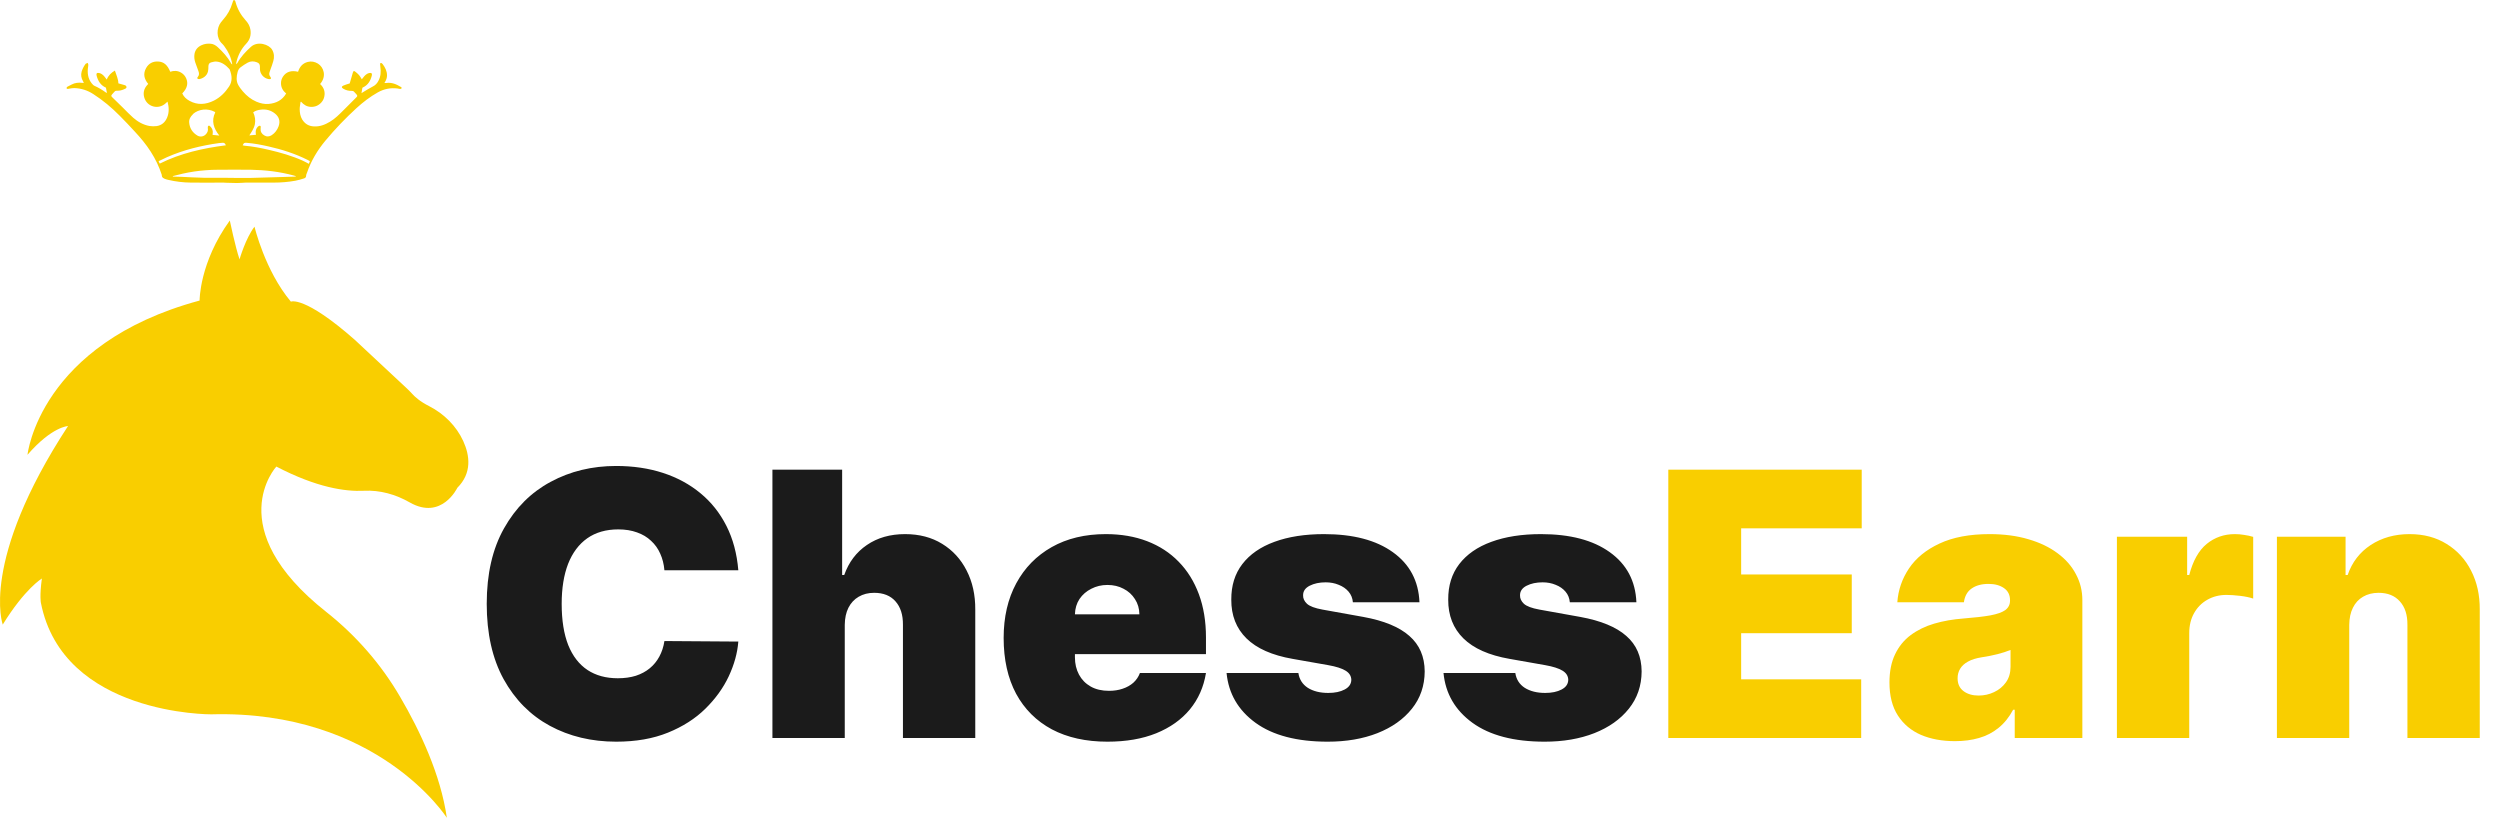 <svg width="271" height="89" viewBox="0 0 271 89" fill="none" xmlns="http://www.w3.org/2000/svg">
<path d="M80.034 61.818H72.023C71.966 61.155 71.814 60.554 71.568 60.014C71.331 59.474 71 59.01 70.574 58.622C70.157 58.224 69.651 57.921 69.054 57.713C68.457 57.495 67.78 57.386 67.023 57.386C65.697 57.386 64.575 57.708 63.656 58.352C62.747 58.996 62.056 59.919 61.582 61.122C61.118 62.325 60.886 63.769 60.886 65.454C60.886 67.235 61.123 68.726 61.597 69.929C62.08 71.122 62.776 72.022 63.685 72.628C64.594 73.224 65.688 73.523 66.966 73.523C67.695 73.523 68.349 73.433 68.926 73.253C69.504 73.063 70.006 72.794 70.432 72.443C70.858 72.093 71.204 71.671 71.469 71.179C71.743 70.677 71.928 70.114 72.023 69.489L80.034 69.546C79.939 70.776 79.594 72.031 78.997 73.31C78.401 74.579 77.553 75.753 76.454 76.832C75.365 77.903 74.016 78.764 72.406 79.418C70.796 80.071 68.926 80.398 66.796 80.398C64.125 80.398 61.729 79.825 59.608 78.679C57.496 77.533 55.825 75.847 54.594 73.622C53.372 71.397 52.761 68.674 52.761 65.454C52.761 62.216 53.386 59.489 54.636 57.273C55.886 55.047 57.572 53.367 59.693 52.23C61.814 51.084 64.182 50.511 66.796 50.511C68.633 50.511 70.323 50.762 71.867 51.264C73.41 51.766 74.764 52.5 75.929 53.466C77.094 54.422 78.031 55.601 78.742 57.003C79.452 58.404 79.883 60.01 80.034 61.818ZM91.572 67.727V80H83.731V50.909H91.288V62.33H91.515C92.007 60.938 92.826 59.853 93.972 59.077C95.118 58.291 96.496 57.898 98.106 57.898C99.649 57.898 100.989 58.248 102.126 58.949C103.272 59.65 104.157 60.615 104.782 61.847C105.416 63.078 105.729 64.489 105.719 66.079V80H97.879V67.727C97.888 66.648 97.618 65.8 97.069 65.185C96.529 64.569 95.757 64.261 94.754 64.261C94.119 64.261 93.56 64.403 93.077 64.688C92.604 64.962 92.235 65.36 91.969 65.881C91.714 66.392 91.581 67.008 91.572 67.727ZM120.045 80.398C117.715 80.398 115.708 79.953 114.022 79.062C112.346 78.163 111.053 76.875 110.144 75.199C109.245 73.513 108.795 71.496 108.795 69.148C108.795 66.894 109.249 64.924 110.158 63.239C111.067 61.553 112.351 60.242 114.008 59.304C115.665 58.367 117.621 57.898 119.874 57.898C121.522 57.898 123.013 58.153 124.349 58.665C125.684 59.176 126.825 59.919 127.772 60.895C128.719 61.861 129.448 63.035 129.96 64.418C130.471 65.8 130.727 67.358 130.727 69.091V70.909H111.238V66.591H123.511C123.501 65.966 123.34 65.417 123.028 64.943C122.725 64.46 122.313 64.086 121.792 63.821C121.281 63.546 120.698 63.409 120.045 63.409C119.41 63.409 118.828 63.546 118.298 63.821C117.767 64.086 117.341 64.456 117.019 64.929C116.707 65.403 116.541 65.956 116.522 66.591V71.25C116.522 71.951 116.669 72.576 116.962 73.125C117.256 73.674 117.677 74.105 118.227 74.418C118.776 74.73 119.439 74.886 120.215 74.886C120.755 74.886 121.247 74.811 121.692 74.659C122.147 74.508 122.535 74.29 122.857 74.006C123.179 73.712 123.416 73.362 123.567 72.954H130.727C130.48 74.47 129.898 75.786 128.979 76.903C128.061 78.011 126.844 78.873 125.329 79.489C123.823 80.095 122.062 80.398 120.045 80.398ZM153.869 65.284H146.653C146.616 64.839 146.459 64.456 146.185 64.133C145.91 63.812 145.555 63.565 145.119 63.395C144.693 63.215 144.22 63.125 143.699 63.125C143.027 63.125 142.449 63.248 141.966 63.494C141.483 63.74 141.246 64.091 141.256 64.546C141.246 64.867 141.384 65.166 141.668 65.44C141.961 65.715 142.525 65.928 143.358 66.079L147.79 66.875C150.025 67.282 151.687 67.969 152.776 68.935C153.874 69.891 154.428 71.174 154.438 72.784C154.428 74.337 153.964 75.687 153.045 76.832C152.136 77.969 150.891 78.849 149.31 79.474C147.738 80.09 145.943 80.398 143.926 80.398C140.593 80.398 137.984 79.716 136.099 78.352C134.224 76.989 133.178 75.189 132.96 72.954H140.744C140.848 73.646 141.189 74.181 141.767 74.56C142.354 74.929 143.093 75.114 143.983 75.114C144.703 75.114 145.295 74.99 145.759 74.744C146.232 74.498 146.473 74.148 146.483 73.693C146.473 73.276 146.265 72.945 145.858 72.699C145.46 72.453 144.835 72.254 143.983 72.102L140.119 71.421C137.894 71.032 136.227 70.294 135.119 69.204C134.011 68.115 133.462 66.714 133.472 65C133.462 63.485 133.86 62.202 134.665 61.151C135.479 60.09 136.639 59.285 138.145 58.736C139.66 58.177 141.455 57.898 143.528 57.898C146.682 57.898 149.168 58.551 150.986 59.858C152.813 61.165 153.775 62.974 153.869 65.284ZM177.385 65.284H170.169C170.131 64.839 169.975 64.456 169.7 64.133C169.426 63.812 169.071 63.565 168.635 63.395C168.209 63.215 167.735 63.125 167.214 63.125C166.542 63.125 165.964 63.248 165.482 63.494C164.999 63.74 164.762 64.091 164.771 64.546C164.762 64.867 164.899 65.166 165.183 65.44C165.477 65.715 166.04 65.928 166.874 66.079L171.305 66.875C173.54 67.282 175.202 67.969 176.291 68.935C177.39 69.891 177.944 71.174 177.953 72.784C177.944 74.337 177.48 75.687 176.561 76.832C175.652 77.969 174.407 78.849 172.825 79.474C171.253 80.09 169.459 80.398 167.442 80.398C164.108 80.398 161.5 79.716 159.615 78.352C157.74 76.989 156.694 75.189 156.476 72.954H164.26C164.364 73.646 164.705 74.181 165.283 74.56C165.87 74.929 166.608 75.114 167.499 75.114C168.218 75.114 168.81 74.99 169.274 74.744C169.748 74.498 169.989 74.148 169.999 73.693C169.989 73.276 169.781 72.945 169.374 72.699C168.976 72.453 168.351 72.254 167.499 72.102L163.635 71.421C161.41 71.032 159.743 70.294 158.635 69.204C157.527 68.115 156.978 66.714 156.987 65C156.978 63.485 157.375 62.202 158.18 61.151C158.995 60.09 160.155 59.285 161.661 58.736C163.176 58.177 164.97 57.898 167.044 57.898C170.197 57.898 172.683 58.551 174.501 59.858C176.329 61.165 177.29 62.974 177.385 65.284Z" fill="#1B1B1B"/>
<path d="M180.844 80V50.909H201.81V57.273H188.741V62.273H200.73V68.636H188.741V73.636H201.753V80H180.844ZM211.92 80.341C210.528 80.341 209.297 80.114 208.227 79.659C207.166 79.195 206.333 78.494 205.727 77.557C205.121 76.619 204.817 75.426 204.817 73.977C204.817 72.784 205.021 71.766 205.428 70.923C205.835 70.071 206.404 69.375 207.133 68.835C207.862 68.296 208.71 67.883 209.675 67.599C210.651 67.315 211.702 67.131 212.829 67.046C214.05 66.951 215.031 66.837 215.769 66.704C216.517 66.562 217.057 66.368 217.388 66.122C217.72 65.867 217.886 65.53 217.886 65.114V65.057C217.886 64.489 217.668 64.053 217.232 63.75C216.797 63.447 216.238 63.295 215.556 63.295C214.808 63.295 214.197 63.461 213.724 63.793C213.26 64.115 212.98 64.612 212.886 65.284H205.67C205.764 63.958 206.186 62.737 206.934 61.619C207.692 60.492 208.795 59.593 210.244 58.92C211.692 58.239 213.501 57.898 215.67 57.898C217.232 57.898 218.634 58.082 219.874 58.452C221.115 58.812 222.171 59.318 223.042 59.972C223.913 60.615 224.576 61.373 225.031 62.244C225.495 63.106 225.727 64.044 225.727 65.057V80H218.397V76.932H218.227C217.791 77.746 217.261 78.404 216.636 78.906C216.02 79.408 215.315 79.773 214.519 80C213.733 80.227 212.867 80.341 211.92 80.341ZM214.477 75.398C215.073 75.398 215.632 75.275 216.153 75.028C216.683 74.782 217.114 74.427 217.445 73.963C217.777 73.499 217.942 72.936 217.942 72.273V70.454C217.734 70.54 217.512 70.62 217.275 70.696C217.048 70.772 216.801 70.843 216.536 70.909C216.281 70.975 216.006 71.037 215.712 71.094C215.428 71.151 215.13 71.203 214.817 71.25C214.211 71.345 213.714 71.501 213.326 71.719C212.947 71.927 212.663 72.188 212.474 72.5C212.294 72.803 212.204 73.144 212.204 73.523C212.204 74.129 212.417 74.593 212.843 74.915C213.269 75.237 213.814 75.398 214.477 75.398ZM229.473 80V58.182H237.087V62.33H237.314C237.712 60.795 238.341 59.673 239.203 58.963C240.074 58.253 241.092 57.898 242.257 57.898C242.598 57.898 242.934 57.926 243.266 57.983C243.607 58.03 243.933 58.101 244.246 58.196V64.886C243.857 64.754 243.379 64.654 242.811 64.588C242.243 64.522 241.755 64.489 241.348 64.489C240.581 64.489 239.89 64.664 239.274 65.014C238.668 65.355 238.19 65.838 237.839 66.463C237.489 67.079 237.314 67.803 237.314 68.636V80H229.473ZM254.658 67.727V80H246.817V58.182H254.26V62.33H254.487C254.961 60.947 255.794 59.863 256.987 59.077C258.19 58.291 259.591 57.898 261.192 57.898C262.735 57.898 264.075 58.253 265.212 58.963C266.357 59.664 267.243 60.63 267.868 61.861C268.502 63.092 268.815 64.498 268.805 66.079V80H260.964V67.727C260.974 66.648 260.699 65.8 260.141 65.185C259.591 64.569 258.824 64.261 257.839 64.261C257.196 64.261 256.632 64.403 256.149 64.688C255.676 64.962 255.311 65.36 255.055 65.881C254.8 66.392 254.667 67.008 254.658 67.727Z" fill="#F9CE00"/>
<path d="M0.302 67.719C0.302 67.719 -2.23 60.877 7.374 46.182C7.374 46.182 5.631 46.238 2.98 49.301C2.98 49.301 4.237 37.276 21.636 32.58C21.636 32.58 21.609 28.462 24.911 23.903C24.911 23.903 25.507 26.765 25.966 28.113C25.966 28.113 26.626 25.82 27.589 24.573C27.589 24.573 28.717 29.342 31.533 32.699C31.533 32.699 32.964 32.002 38.449 36.827L43.943 41.954C44.209 42.202 44.475 42.459 44.714 42.725C44.952 42.991 45.503 43.513 46.521 44.027C48.135 44.852 49.465 46.173 50.217 47.815C50.933 49.384 51.171 51.282 49.575 52.878C49.575 52.878 47.878 56.437 44.42 54.465C42.898 53.594 41.192 53.108 39.431 53.199C37.449 53.3 34.331 52.86 29.956 50.576C29.956 50.576 23.829 57.217 35.367 66.334C38.578 68.875 41.302 71.984 43.365 75.525C45.53 79.212 47.768 83.972 48.438 88.65C48.438 88.65 40.962 76.937 22.893 77.433C22.893 77.433 6.814 77.552 4.429 65.325C4.429 65.325 4.282 64.61 4.539 62.711C4.539 62.711 2.705 63.793 0.283 67.728L0.302 67.719Z" fill="#F9CE00"/>
<path d="M43.476 9.438C42.98 9.136 42.476 8.906 41.871 8.998C41.816 8.998 41.751 8.998 41.669 8.998C41.715 8.925 41.742 8.87 41.77 8.824C41.88 8.622 41.953 8.411 41.953 8.172C41.953 7.705 41.751 7.31 41.476 6.943C41.449 6.907 41.412 6.879 41.375 6.852C41.293 6.797 41.21 6.833 41.201 6.925C41.201 7.026 41.21 7.136 41.229 7.237C41.311 7.769 41.275 8.292 41.018 8.769C40.88 9.035 40.687 9.246 40.403 9.383C40.045 9.558 39.706 9.787 39.358 9.989C39.312 10.016 39.257 10.053 39.183 10.099C39.22 9.879 39.257 9.704 39.284 9.512C39.312 9.502 39.339 9.484 39.367 9.466C39.899 9.209 40.165 8.75 40.302 8.2C40.366 7.962 40.266 7.87 40.018 7.916C39.807 7.962 39.642 8.099 39.495 8.255C39.394 8.365 39.312 8.475 39.22 8.594C39.119 8.429 39.036 8.273 38.926 8.145C38.807 8.007 38.66 7.888 38.523 7.778C38.367 7.65 38.312 7.677 38.248 7.87C38.128 8.264 38.018 8.659 37.908 9.044C37.688 9.117 37.45 9.172 37.23 9.273C37 9.374 37.009 9.502 37.22 9.622C37.495 9.787 37.807 9.86 38.128 9.851C38.239 9.851 38.312 9.869 38.385 9.952C38.468 10.044 38.559 10.126 38.633 10.218C38.77 10.392 38.761 10.429 38.596 10.585C38.138 11.034 37.688 11.484 37.239 11.942C36.78 12.401 36.321 12.869 35.762 13.199C35.23 13.52 34.661 13.74 34.019 13.703C33.469 13.676 33.056 13.428 32.763 12.96C32.552 12.612 32.487 12.217 32.487 11.823C32.487 11.566 32.552 11.309 32.579 11.053C32.597 11.053 32.616 11.034 32.634 11.025C32.919 11.355 33.258 11.566 33.689 11.585C34.138 11.603 34.514 11.447 34.817 11.126C35.047 10.887 35.157 10.594 35.184 10.273C35.221 9.805 35.037 9.42 34.698 9.108C35.441 8.255 35.074 7.274 34.469 6.898C34.12 6.687 33.753 6.613 33.359 6.714C32.799 6.861 32.478 7.246 32.313 7.778C31.57 7.604 31.02 7.778 30.671 8.31C30.525 8.539 30.451 8.787 30.46 9.053C30.47 9.493 30.671 9.851 31.02 10.135C30.589 10.878 29.919 11.19 29.14 11.264C28.69 11.309 28.232 11.209 27.8 11.025C27.213 10.777 26.736 10.383 26.324 9.906C26.14 9.686 25.957 9.457 25.819 9.2C25.581 8.76 25.636 8.283 25.755 7.815C25.81 7.604 25.911 7.411 26.085 7.292C26.333 7.109 26.581 6.934 26.856 6.787C27.177 6.613 27.516 6.622 27.846 6.751C28.094 6.843 28.167 6.971 28.177 7.228C28.177 7.31 28.177 7.384 28.177 7.466C28.177 8.007 28.58 8.484 29.121 8.576C29.176 8.576 29.231 8.585 29.277 8.576C29.36 8.558 29.396 8.503 29.36 8.42C29.341 8.383 29.323 8.338 29.296 8.31C29.176 8.163 29.158 7.998 29.222 7.815C29.259 7.723 29.277 7.631 29.314 7.54C29.424 7.237 29.543 6.934 29.626 6.622C29.745 6.21 29.727 5.797 29.506 5.402C29.176 4.815 27.92 4.403 27.186 5.091C26.626 5.604 26.113 6.145 25.737 6.815C25.709 6.87 25.663 6.916 25.627 6.962C25.599 6.898 25.599 6.861 25.608 6.815C25.782 6.017 26.14 5.311 26.7 4.724C27.103 4.293 27.232 3.797 27.149 3.229C27.085 2.816 26.892 2.486 26.617 2.192C26.104 1.623 25.737 0.972 25.535 0.229C25.517 0.174 25.507 0.119 25.48 0.083C25.452 0.046 25.406 0.009 25.37 0C25.342 0 25.296 0.046 25.278 0.073C25.241 0.174 25.205 0.266 25.177 0.367C24.985 1.027 24.654 1.605 24.196 2.119C24.104 2.22 24.031 2.321 23.948 2.421C23.471 3.036 23.407 4.137 24.095 4.751C24.186 4.834 24.26 4.935 24.333 5.036C24.764 5.613 25.058 6.246 25.177 6.971C25.15 6.962 25.122 6.962 25.113 6.953C25.085 6.916 25.067 6.879 25.04 6.843C24.663 6.173 24.159 5.623 23.599 5.109C23.389 4.916 23.141 4.77 22.857 4.742C22.499 4.705 22.16 4.751 21.829 4.907C21.435 5.091 21.169 5.393 21.086 5.834C21.031 6.155 21.068 6.466 21.169 6.769C21.279 7.09 21.398 7.411 21.517 7.732C21.591 7.943 21.609 8.136 21.453 8.319C21.407 8.383 21.343 8.457 21.416 8.53C21.462 8.567 21.545 8.585 21.609 8.576C21.985 8.503 22.425 8.246 22.545 7.751C22.591 7.576 22.591 7.384 22.591 7.2C22.591 6.971 22.682 6.815 22.893 6.76C23.095 6.705 23.306 6.65 23.508 6.677C24.067 6.742 24.489 7.072 24.856 7.475C24.884 7.503 24.902 7.53 24.911 7.567C25.14 8.182 25.223 8.796 24.829 9.383C24.407 10.025 23.875 10.557 23.187 10.906C22.315 11.337 21.426 11.419 20.545 10.933C20.197 10.741 19.921 10.493 19.756 10.126C20.288 9.594 20.426 9.035 20.178 8.484C20.059 8.218 19.876 8.017 19.628 7.87C19.252 7.65 18.848 7.641 18.454 7.778C18.151 7.035 17.757 6.696 17.133 6.668C16.564 6.641 16.115 6.879 15.84 7.375C15.491 7.989 15.62 8.567 16.069 9.099C16.023 9.154 15.977 9.191 15.941 9.236C15.611 9.613 15.5 10.053 15.629 10.539C15.913 11.594 17.188 11.933 17.977 11.181C18.032 11.126 18.087 11.08 18.16 11.016C18.325 11.63 18.344 12.199 18.114 12.749C17.904 13.254 17.527 13.584 16.986 13.667C16.73 13.703 16.454 13.694 16.207 13.658C15.537 13.538 14.95 13.208 14.446 12.768C14.06 12.428 13.703 12.052 13.336 11.685C12.95 11.309 12.556 10.924 12.171 10.548C12.042 10.429 12.033 10.374 12.143 10.236C12.226 10.126 12.336 10.034 12.428 9.924C12.492 9.851 12.556 9.833 12.657 9.833C12.932 9.851 13.198 9.787 13.446 9.677C13.556 9.622 13.721 9.594 13.712 9.429C13.703 9.273 13.547 9.236 13.418 9.2C13.226 9.136 13.033 9.09 12.831 9.035C12.822 8.558 12.611 8.136 12.455 7.65C12.042 7.897 11.74 8.182 11.575 8.622C11.474 8.494 11.391 8.383 11.3 8.273C11.153 8.108 10.979 7.962 10.758 7.916C10.502 7.861 10.41 7.962 10.474 8.209C10.63 8.787 10.914 9.255 11.483 9.502C11.52 9.695 11.556 9.869 11.593 10.08C11.529 10.053 11.492 10.034 11.465 10.016C11.07 9.732 10.657 9.484 10.217 9.292C10.181 9.273 10.144 9.255 10.107 9.218C9.612 8.732 9.465 8.136 9.52 7.466C9.529 7.319 9.575 7.173 9.575 7.026C9.575 6.962 9.529 6.888 9.502 6.815C9.438 6.843 9.364 6.879 9.3 6.907C9.282 6.907 9.282 6.934 9.263 6.943C9.08 7.191 8.942 7.466 8.85 7.76C8.75 8.127 8.805 8.466 8.997 8.796C9.025 8.842 9.052 8.897 9.089 8.98C9.006 8.98 8.951 8.98 8.906 8.98C8.511 8.934 8.126 8.97 7.768 9.163C7.649 9.227 7.521 9.292 7.392 9.356C7.346 9.383 7.291 9.402 7.264 9.438C7.236 9.475 7.199 9.539 7.218 9.576C7.227 9.613 7.291 9.631 7.337 9.64C7.383 9.64 7.438 9.622 7.493 9.613C7.686 9.585 7.878 9.539 8.062 9.548C8.805 9.576 9.483 9.787 10.116 10.2C11.162 10.869 12.107 11.667 12.978 12.548C13.537 13.107 14.079 13.685 14.611 14.263C15.244 14.942 15.84 15.657 16.344 16.446C16.849 17.235 17.252 18.069 17.537 18.959C17.527 19.28 17.766 19.354 18.004 19.436C18.069 19.454 18.142 19.473 18.206 19.491C19.023 19.684 19.848 19.785 20.683 19.794C21.857 19.812 23.031 19.794 24.214 19.794C24.324 19.794 24.443 19.803 24.553 19.812C24.93 19.821 25.305 19.84 25.682 19.84C26.003 19.84 26.333 19.803 26.654 19.794C27.663 19.794 28.672 19.794 29.681 19.794C30.46 19.794 31.24 19.73 32.011 19.592C32.331 19.537 32.634 19.436 32.946 19.344C33.093 19.299 33.184 19.216 33.184 19.042C33.184 18.932 33.249 18.822 33.285 18.711C33.726 17.427 34.414 16.281 35.276 15.244C36.321 13.988 37.45 12.814 38.651 11.713C39.358 11.071 40.119 10.484 40.953 10.016C41.623 9.64 42.339 9.493 43.109 9.594C43.191 9.603 43.283 9.64 43.366 9.64C43.421 9.64 43.494 9.622 43.522 9.585C43.577 9.512 43.513 9.457 43.448 9.42L43.476 9.438ZM27.452 12.172C27.7 11.988 27.984 11.924 28.268 11.887C28.846 11.814 29.369 11.951 29.818 12.318C30.213 12.639 30.415 13.089 30.203 13.685C30.057 14.079 29.818 14.41 29.461 14.648C29.195 14.822 28.91 14.841 28.644 14.676C28.36 14.511 28.222 14.263 28.25 13.933C28.25 13.905 28.259 13.878 28.259 13.85C28.259 13.768 28.287 13.648 28.177 13.63C28.112 13.621 28.011 13.676 27.956 13.731C27.773 13.914 27.7 14.144 27.718 14.4C27.718 14.474 27.736 14.547 27.745 14.611C27.507 14.63 27.278 14.657 27.03 14.676C27.268 14.3 27.534 13.933 27.626 13.474C27.718 13.015 27.635 12.584 27.443 12.162L27.452 12.172ZM20.903 12.373C21.536 11.805 22.508 11.722 23.26 12.117C23.279 12.126 23.297 12.153 23.334 12.181C22.875 13.116 23.168 13.933 23.774 14.694C23.517 14.666 23.288 14.639 23.04 14.621C23.04 14.593 23.049 14.529 23.058 14.474C23.104 14.171 23.012 13.924 22.802 13.713C22.737 13.648 22.664 13.575 22.581 13.648C22.535 13.685 22.508 13.795 22.526 13.859C22.591 14.171 22.48 14.41 22.26 14.611C22.031 14.813 21.692 14.859 21.426 14.712C20.884 14.4 20.564 13.924 20.509 13.3C20.472 12.933 20.646 12.639 20.912 12.392L20.903 12.373ZM17.317 17.739C17.28 17.666 17.243 17.583 17.188 17.473C17.5 17.326 17.812 17.171 18.114 17.033C19.912 16.244 21.811 15.776 23.746 15.51C23.847 15.492 23.957 15.492 24.058 15.483C24.315 15.464 24.352 15.483 24.489 15.749C22.003 16.07 19.582 16.602 17.307 17.739H17.317ZM32.038 19.142C31.561 19.161 31.075 19.17 30.598 19.188C29.433 19.225 28.268 19.262 27.103 19.289C26.654 19.299 26.214 19.289 25.764 19.289C25.223 19.289 24.682 19.271 24.141 19.271C23.453 19.271 22.774 19.28 22.086 19.271C21.288 19.253 20.49 19.207 19.701 19.17C19.38 19.161 19.059 19.152 18.738 19.142V19.087C19.096 18.996 19.454 18.904 19.82 18.822C20.637 18.638 21.453 18.519 22.288 18.455C22.737 18.418 23.178 18.4 23.627 18.4C24.81 18.4 25.994 18.381 27.186 18.4C28.764 18.427 30.314 18.61 31.836 19.023C31.91 19.042 31.983 19.069 32.056 19.087C32.056 19.106 32.056 19.124 32.047 19.142H32.038ZM33.478 17.758C33.249 17.638 33.038 17.519 32.818 17.418C31.644 16.886 30.396 16.538 29.149 16.244C28.277 16.042 27.397 15.868 26.507 15.795C26.443 15.795 26.379 15.767 26.305 15.749C26.434 15.483 26.47 15.464 26.755 15.483C27.544 15.547 28.314 15.694 29.084 15.868C30.561 16.198 31.992 16.657 33.35 17.336C33.414 17.363 33.478 17.4 33.533 17.436C33.551 17.436 33.561 17.464 33.588 17.491C33.561 17.574 33.524 17.657 33.478 17.758Z" fill="#F9CE00"/>
</svg>
